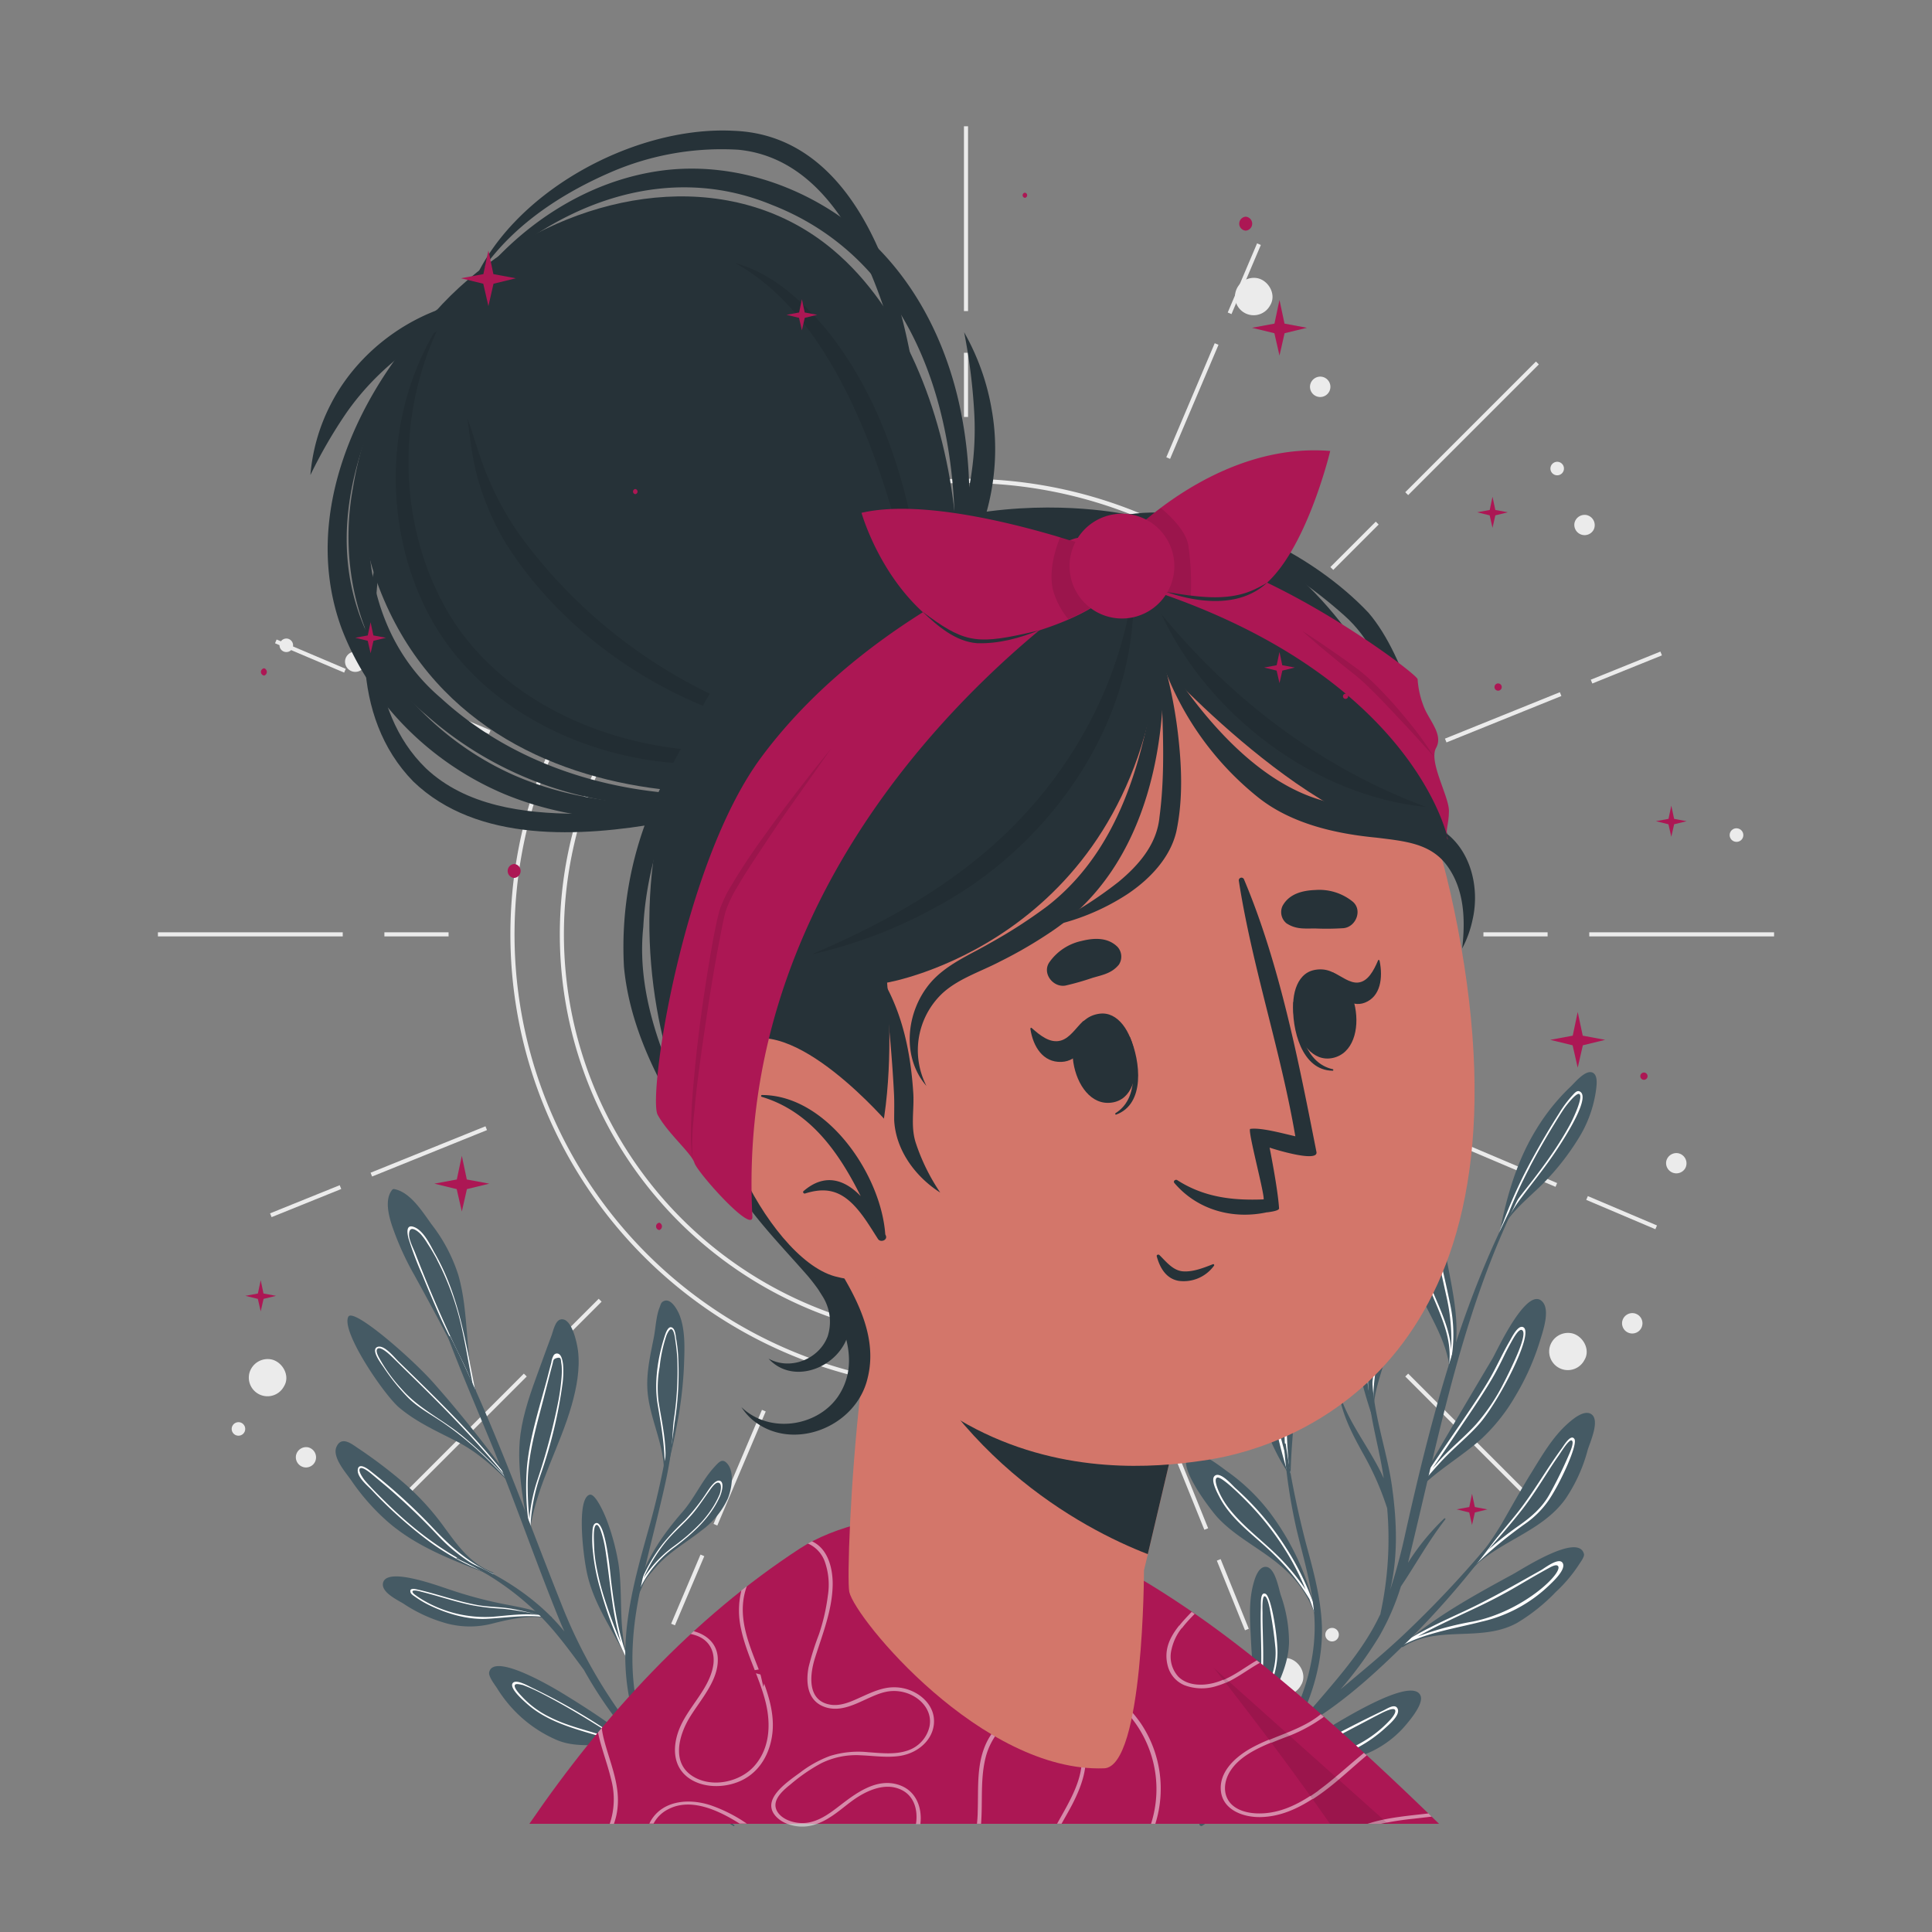 <svg xmlns="http://www.w3.org/2000/svg" viewBox="0 0 500 500"><rect x="0" y="0" width="500" height="500" fill="#808080" stroke="none"/><g id="freepik--background-complete--inject-65"><path d="M250,359.71a117.9,117.9,0,1,1,117.89-117.9A118,118,0,0,1,250,359.71ZM250,125A116.84,116.84,0,1,0,366.84,241.81,117,117,0,0,0,250,125Z" style="fill:#ebebeb"></path><path d="M250,346.93A105.12,105.12,0,1,1,355.12,241.81,105.24,105.24,0,0,1,250,346.93Zm0-209.18A104.06,104.06,0,1,0,354.06,241.81,104.18,104.18,0,0,0,250,137.75Z" style="fill:#ebebeb"></path><rect x="180.42" y="61.19" width="1.06" height="19.44" transform="translate(-13.39 72.95) rotate(-22)" style="fill:#ebebeb"></rect><rect x="193.3" y="86.75" width="1.06" height="32.07" transform="translate(-24.39 80.1) rotate(-22)" style="fill:#ebebeb"></rect><rect x="79.8" y="160.07" width="1.06" height="19.44" transform="translate(-107.35 177.39) rotate(-67)" style="fill:#ebebeb"></rect><rect x="111.45" y="167.19" width="1.06" height="32.07" transform="translate(-100.43 214.71) rotate(-67)" style="fill:#ebebeb"></rect><rect x="69.38" y="310.33" width="19.44" height="1.06" transform="translate(-110.69 52.27) rotate(-22)" style="fill:#ebebeb"></rect><rect x="94.94" y="297.45" width="32.07" height="1.06" transform="translate(-103.55 63.27) rotate(-22)" style="fill:#ebebeb"></rect><rect x="168.26" y="410.95" width="19.44" height="1.06" transform="translate(-270.33 414.53) rotate(-67)" style="fill:#ebebeb"></rect><rect x="175.38" y="379.31" width="32.07" height="1.06" transform="translate(-233.02 407.62) rotate(-67)" style="fill:#ebebeb"></rect><rect x="318.52" y="402.99" width="1.06" height="19.44" transform="translate(-131.37 149.57) rotate(-22)" style="fill:#ebebeb"></rect><rect x="305.64" y="364.8" width="1.06" height="32.07" transform="translate(-120.37 142.43) rotate(-22)" style="fill:#ebebeb"></rect><rect x="419.14" y="304.11" width="1.06" height="19.44" transform="translate(-33.19 577.52) rotate(-67)" style="fill:#ebebeb"></rect><rect x="387.49" y="284.36" width="1.06" height="32.07" transform="translate(-40.11 540.2) rotate(-67)" style="fill:#ebebeb"></rect><rect x="411.18" y="172.23" width="19.44" height="1.06" transform="translate(-34.07 170.25) rotate(-22)" style="fill:#ebebeb"></rect><rect x="372.99" y="185.11" width="32.07" height="1.06" transform="translate(-41.22 159.25) rotate(-22)" style="fill:#ebebeb"></rect><rect x="312.3" y="71.61" width="19.44" height="1.06" transform="translate(129.79 340.37) rotate(-67)" style="fill:#ebebeb"></rect><rect x="292.55" y="103.26" width="32.07" height="1.06" transform="translate(92.48 347.29) rotate(-67)" style="fill:#ebebeb"></rect><rect x="249.47" y="32.68" width="1.06" height="47.83" style="fill:#ebebeb"></rect><rect x="249.47" y="91.3" width="1.06" height="16.61" style="fill:#ebebeb"></rect><rect x="118.51" y="86.93" width="1.06" height="47.83" transform="translate(-43.52 116.64) rotate(-45)" style="fill:#ebebeb"></rect><rect x="148.91" y="132.95" width="1.06" height="16.61" transform="translate(-56.11 147.04) rotate(-45)" style="fill:#ebebeb"></rect><rect x="40.87" y="241.28" width="47.83" height="1.06" style="fill:#ebebeb"></rect><rect x="99.48" y="241.28" width="16.61" height="1.06" style="fill:#ebebeb"></rect><rect x="95.12" y="372.25" width="47.83" height="1.06" transform="translate(-228.73 193.35) rotate(-45)" style="fill:#ebebeb"></rect><rect x="141.14" y="341.84" width="16.61" height="1.06" transform="translate(-198.32 205.95) rotate(-45)" style="fill:#ebebeb"></rect><rect x="249.47" y="403.11" width="1.06" height="47.83" style="fill:#ebebeb"></rect><rect x="249.47" y="375.72" width="1.06" height="16.61" style="fill:#ebebeb"></rect><rect x="380.44" y="348.86" width="1.06" height="47.83" transform="translate(-152.01 378.57) rotate(-45)" style="fill:#ebebeb"></rect><rect x="350.03" y="334.07" width="1.06" height="16.61" transform="translate(-139.42 348.16) rotate(-45)" style="fill:#ebebeb"></rect><rect x="411.3" y="241.28" width="47.83" height="1.06" style="fill:#ebebeb"></rect><rect x="383.91" y="241.28" width="16.61" height="1.06" style="fill:#ebebeb"></rect><rect x="357.05" y="110.32" width="47.83" height="1.06" transform="translate(33.2 301.85) rotate(-45)" style="fill:#ebebeb"></rect><rect x="342.25" y="140.72" width="16.61" height="1.06" transform="translate(2.79 289.25) rotate(-45)" style="fill:#ebebeb"></rect><path d="M252.41,241.81A2.41,2.41,0,1,1,250,239.4,2.41,2.41,0,0,1,252.41,241.81Z" style="fill:#ebebeb"></path><path d="M70.24,351.82c2.89.63,4.94,4.25,3.26,6.95a4.83,4.83,0,0,1-9-3.25A4.9,4.9,0,0,1,70.24,351.82Z" style="fill:#ebebeb"></path><path d="M333.44,429.17c2.89.62,4.94,4.25,3.26,6.95a4.83,4.83,0,0,1-9-3.26A4.9,4.9,0,0,1,333.44,429.17Z" style="fill:#ebebeb"></path><path d="M120.67,84.93c2.88.63,4.94,4.25,3.26,6.95a4.83,4.83,0,0,1-9-3.25A4.89,4.89,0,0,1,120.67,84.93Z" style="fill:#ebebeb"></path><path d="M406.77,345.05c2.89.62,4.94,4.25,3.26,6.95a4.83,4.83,0,0,1-9-3.25A4.9,4.9,0,0,1,406.77,345.05Z" style="fill:#ebebeb"></path><path d="M325.46,72c2.89.63,4.94,4.25,3.26,7a4.83,4.83,0,0,1-9-3.25A4.9,4.9,0,0,1,325.46,72Z" style="fill:#ebebeb"></path><path d="M186,213.57c2.88.62,4.94,4.25,3.26,7a4.83,4.83,0,0,1-9-3.25A4.89,4.89,0,0,1,186,213.57Z" style="fill:#ebebeb"></path><path d="M79.71,374.56a2.67,2.67,0,0,1,1.79,3.82A2.62,2.62,0,0,1,79,379.77a2.65,2.65,0,0,1-2.38-3.18A2.68,2.68,0,0,1,79.71,374.56Z" style="fill:#ebebeb"></path><path d="M260.18,433.92a2.64,2.64,0,0,1-.77,5.21A2.65,2.65,0,0,1,257,436,2.69,2.69,0,0,1,260.18,433.92Z" style="fill:#ebebeb"></path><path d="M410.63,133.3a2.67,2.67,0,0,1,1.79,3.82,2.66,2.66,0,0,1-4.94-1.79A2.69,2.69,0,0,1,410.63,133.3Z" style="fill:#ebebeb"></path><path d="M423,339.89a2.64,2.64,0,1,1-3.15,2A2.67,2.67,0,0,1,423,339.89Z" style="fill:#ebebeb"></path><path d="M274.71,319a2.66,2.66,0,0,1,1.79,3.81,2.65,2.65,0,0,1-4.94-1.78A2.69,2.69,0,0,1,274.71,319Z" style="fill:#ebebeb"></path><path d="M291,188.93a2.67,2.67,0,0,1,2.66,3.27,2.65,2.65,0,0,1-5.22-.53A2.69,2.69,0,0,1,291,188.93Z" style="fill:#ebebeb"></path><path d="M342.24,97.53a2.64,2.64,0,1,1-3.15,2A2.67,2.67,0,0,1,342.24,97.53Z" style="fill:#ebebeb"></path><path d="M434.38,298.47a2.67,2.67,0,0,1,1.79,3.82,2.66,2.66,0,0,1-4.94-1.79A2.69,2.69,0,0,1,434.38,298.47Z" style="fill:#ebebeb"></path><path d="M92.5,168.68a2.66,2.66,0,0,1,1.78,3.81,2.65,2.65,0,0,1-4.93-1.78A2.68,2.68,0,0,1,92.5,168.68Z" style="fill:#ebebeb"></path><path d="M62.1,368.1A1.75,1.75,0,1,1,60,369.44,1.77,1.77,0,0,1,62.1,368.1Z" style="fill:#ebebeb"></path><path d="M449.79,214.41a1.76,1.76,0,0,1,1.18,2.53,1.74,1.74,0,0,1-1.69.92,1.75,1.75,0,1,1,.51-3.45Z" style="fill:#ebebeb"></path><path d="M345.12,421.34a1.75,1.75,0,1,1-2.09,1.34A1.77,1.77,0,0,1,345.12,421.34Z" style="fill:#ebebeb"></path><path d="M74.47,165.29a1.76,1.76,0,0,1,1.18,2.53,1.72,1.72,0,0,1-1.69.92,1.74,1.74,0,0,1-1.58-2.1A1.79,1.79,0,0,1,74.47,165.29Z" style="fill:#ebebeb"></path><path d="M403.38,119.55a1.75,1.75,0,1,1-2.09,1.34A1.77,1.77,0,0,1,403.38,119.55Z" style="fill:#ebebeb"></path><path d="M263.94,330.42a1.75,1.75,0,1,1-2.09,1.34A1.77,1.77,0,0,1,263.94,330.42Z" style="fill:#ebebeb"></path><path d="M181.56,88.06a1.77,1.77,0,0,1,1.19,2.53,1.76,1.76,0,0,1-3.28-1.18A1.79,1.79,0,0,1,181.56,88.06Z" style="fill:#ebebeb"></path></g><g id="freepik--Plants--inject-65"><path d="M365.59,311.86a32.06,32.06,0,0,0-1,13.94c1.46,9.78,8.82,17.51,10.41,27.14-.2,1.15-.44,2.32-.75,3.48a.14.14,0,0,1,0,.06v0h0s0,0,0,0,.05.09.09.11l.18-.4a7.55,7.55,0,0,0,.32-.72c.16-.35.29-.69.42-1,0,0,.08-.16.08-.21,3.58-9.88.29-20.84-1.38-30.87-1-5.73-.55-11.52-1.41-17.23-.2-1.36-.19-3.95-2.16-3.43C368.2,303.34,366.15,310,365.59,311.86Z" style="fill:#455a64"></path><path d="M367,320.29c-.62,11.89,10.34,22.28,7.79,34.16-.08.33-.16.66-.25,1s-.13.46-.2.69h0c0,.09-.06.18-.1.28a.14.14,0,0,1,0,.06v0h0s0,0,0,0,.05.09.09.11h0a.1.1,0,0,0,.1-.07c.13-.35.25-.71.36-1.06a14.9,14.9,0,0,0,.61-2.63s0,0,0,0a38,38,0,0,0-.23-15.91c-1.36-6.75-3.08-13.29-4.31-20.11-.16-.84-.16-4.16-1.51-3.72C367.69,313.69,367.11,318.92,367,320.29Zm.58-1.77c.11-.67,1-5.14,2.08-4.67.66.28.74,3.66.85,4.14.39,1.84.79,3.67,1.18,5.51.84,3.86,1.71,7.72,2.55,11.58a51.08,51.08,0,0,1,1.32,14.29C375,339,365.89,329.31,367.62,318.52Z" style="fill:#fff"></path><path d="M362.75,426c0,.16.13.37.34.24,9-5.8,20.24-1.08,29.56-6.25a48,48,0,0,0,10-8,37.79,37.79,0,0,0,6.1-7.26c.22-.36,1.36-1.83,1.18-2.56-1.43-5.55-15.85,3.84-18.27,5.17-9.43,5.14-18.06,9.84-26.33,16.43-.86.68-1.72,1.39-2.57,2.12C362.74,425.89,362.74,425.94,362.75,426Z" style="fill:#455a64"></path><path d="M362.75,426c.33-.21.65-.42,1-.61,6.19-3,13.08-4,19.74-5.72a37,37,0,0,0,17.44-9.4c.88-.86,4.54-4.16,3.46-5.81-1-1.5-4.65,1.38-5.55,1.89-6.7,3.75-13.25,7.56-20.24,10.79-4.46,2.07-9,4.13-13.24,6.63-.86.68-1.72,1.39-2.57,2.12C362.74,425.89,362.74,425.94,362.75,426Zm4.2-2.51c4.93-2.75,10.1-5.05,15.23-7.48,3.52-1.67,7-3.47,10.34-5.43,1.84-1.07,3.68-2.17,5.54-3.22.93-.53,1.86-1.06,2.8-1.56.47-.26,2-1.15,2.41-.43,1.06,1.93-9.28,11.75-22.11,14.29A79.87,79.87,0,0,0,367,423.48Z" style="fill:#fff"></path><path d="M377.73,408.94a.08.08,0,0,0,0,.12.1.1,0,0,0,.14,0l.55-.54c.69-.68,1.34-1.36,2-2.05l.36-.38a.18.18,0,0,0,.1,0c7.19-7.36,18.09-9.6,24.23-18.13a41.39,41.39,0,0,0,5.77-12.66c.56-1.93,3.33-7.81.91-9.34-1.89-1.19-4.85,1.39-6.08,2.49-3.92,3.48-6.7,8.34-9.43,12.75s-5.11,8.76-7.65,13.15a84.94,84.94,0,0,1-8.05,11.25Q379.17,407.25,377.73,408.94Z" style="fill:#455a64"></path><path d="M377.73,408.94a.08.08,0,0,0,0,.12c.59-.62,1.18-1.24,1.77-1.84l-1.08,1.29c.69-.68,1.34-1.36,2-2.05l1-1.09a114.65,114.65,0,0,1,13.26-11,24.2,24.2,0,0,0,6-5.93c3-4.32,7.7-14.49,6.79-16s-2.78,1.71-3.3,2.42c-4.19,5.71-7.59,11.91-12.09,17.41-3,3.69-6.1,7.35-9.17,11-.77.75-1.53,1.51-2.26,2.29Q379.17,407.25,377.73,408.94Zm29-36.16c.79.34-.41,3.07-.73,3.79a110.18,110.18,0,0,1-5.06,10.29c-2,3.52-4.81,5.84-8.06,8.12a83.62,83.62,0,0,0-7.78,6.18c3-3.45,6.05-6.93,8.87-10.54,2.33-3,4.36-6.22,6.42-9.41,1-1.6,2.06-3.19,3.15-4.74.3-.43,2.48-4,3.19-3.69" style="fill:#fff"></path><path d="M324.11,454.33a.07.07,0,0,0,.07.08s.08,0,.1-.07c0-.23.09-.45.13-.68.16-.84.3-1.68.43-2.51,0-.15.05-.3.07-.45a.26.26,0,0,0,0-.09c1.59-9,8.47-16.19,8.69-25.56a36.71,36.71,0,0,0-2.13-12.22c-.56-1.71-1.49-7.43-4-7.33-2,.08-2.86,3.47-3.22,4.89-1.13,4.54-.72,9.52-.5,14.14s.66,9,1,13.54a75.75,75.75,0,0,1-.24,12.34C324.38,451.7,324.25,453,324.11,454.33Z" style="fill:#455a64"></path><path d="M324.11,454.33a.07.07,0,0,0,.07.08c.12-.75.24-1.5.38-2.25l-.15,1.5c.16-.84.3-1.68.43-2.51.05-.43.09-.86.15-1.29a104.4,104.4,0,0,1,4.21-14.77,21.54,21.54,0,0,0,1.41-7.38c0-4.7-1.64-14.54-3.08-15.22s-1.19,2.66-1.22,3.45c-.2,6.31.43,12.59-.11,18.9-.37,4.25-.79,8.49-1.2,12.74-.19.94-.36,1.88-.5,2.83C324.38,451.7,324.25,453,324.11,454.33Zm1.49-9.43c.5-4.07,1-8.15,1.21-12.23.2-3.39.08-6.77,0-10.17-.05-1.69-.09-3.38-.07-5.07,0-.46-.18-4.18.49-4.32s1.24,2.46,1.37,3.15a101.69,101.69,0,0,1,1.47,10.13c.31,3.59-.6,6.72-1.84,10A75.67,75.67,0,0,0,325.6,444.9Z" style="fill:#fff"></path><path d="M323.07,461.83a1.43,1.43,0,0,0,.7-.24c9.21-3.53,19.28-3.69,28.54-7.21a26.8,26.8,0,0,0,10.75-7.08c1.24-1.4,5.52-6.23,4.57-8.47-2.82-6.74-33.9,14.48-44.12,22.11a1.66,1.66,0,0,0-.47.32C322.73,461.55,322.78,461.81,323.07,461.83Z" style="fill:#455a64"></path><path d="M323.07,461.83l2.06-1.13c2.23-.9,4.49-1.75,6.79-2.48,3.65-1.15,7.4-1.83,11.11-2.76a35.4,35.4,0,0,0,15.53-8.3c.95-.88,3.79-3.22,3.18-4.86s-2.89,0-3.71.37c-11.69,5.58-23.06,12-34.39,18.29a5.59,5.59,0,0,0-.6.3C322.73,461.55,322.78,461.81,323.07,461.83Zm5.42-3q6.66-3.63,13.33-7.19c3.49-1.87,7-3.71,10.48-5.55,1.73-.9,3.44-1.83,5.19-2.71.69-.34,3.35-1.7,3.6-.74s-1.59,2.76-1.92,3.1c-5.25,5.4-12,8.18-19.21,9.79A83.6,83.6,0,0,0,328.49,458.86Z" style="fill:#fff"></path><path d="M367.19,384a.43.43,0,0,0,0,.36.44.44,0,0,0,.4.28.5.5,0,0,0,.27,0,.22.22,0,0,0,.16-.06c4.35-4.25,11-8.21,15.46-12.29a47.62,47.62,0,0,0,8.63-10.88,64.34,64.34,0,0,0,6.36-14.16c.71-2.35,2.74-7.92.82-10.24-3.93-4.77-11.88,12.58-13,14.52Q376.65,367.73,367.19,384Z" style="fill:#455a64"></path><path d="M367.15,384.36a.44.44,0,0,0,.4.28c.26-.36.51-.74.77-1.1,1.7-2,3.4-4,5.22-5.9,2.95-3.11,6.32-5.8,9.17-9,5-5.58,14.27-23.34,11.59-25.11-1.39-.92-3.12,2.74-3.63,3.6-2,3.42-3.55,7.07-5.6,10.47-2.14,3.58-4.49,7-6.83,10.46-3.61,5.3-7.24,10.58-10.79,15.93Zm3.57-4.3c3.21-4.69,6.38-9.4,9.56-14.1,2.19-3.26,4.36-6.54,6.32-9.94,1.08-1.91,2.06-3.87,3-5.84.48-.95,1-1.92,1.51-2.84s2.2-4.12,3-2.9-1.58,6.42-2.13,7.64c-.91,2-1.83,3.93-2.84,5.87A51.19,51.19,0,0,1,382,368.61c-2.88,3.17-6.24,5.87-9.14,9C372.16,378.43,371.43,379.23,370.72,380.06Z" style="fill:#fff"></path><path d="M315.05,392.66c8,8.69,20.91,11.1,25.62,26.34a.06.06,0,0,0,.11,0,0,0,0,0,0,0,0c-.29-1.54-.63-3.07-1-4.59a66.78,66.78,0,0,0-11.06-22.85A50.45,50.45,0,0,0,317.89,381c-2.11-1.49-6.67-5.3-9.3-4.71C302.91,377.51,313.59,391.08,315.05,392.66Z" style="fill:#455a64"></path><path d="M315.53,387.3c3.22,6.32,9.61,10.42,14.5,15.34a57.75,57.75,0,0,1,8.85,11.19c.66,1.72,1.29,3.44,1.9,5.19a0,0,0,0,0,0,0c-.29-1.54-.63-3.07-1-4.59l-.14-.25A70.84,70.84,0,0,0,333,400.84a72.67,72.67,0,0,0-13.19-15.64c-.88-.8-3.79-4.24-5.29-3.36S315.08,386.42,315.53,387.3Zm-.54-4.9c1.1-.42,6.23,4.68,8.24,6.76a73.27,73.27,0,0,1,11.15,14.93,70.3,70.3,0,0,1,3.51,7.27,58.24,58.24,0,0,0-5.79-7.25c-4.41-4.72-9.93-8.51-13.93-13.58a20.79,20.79,0,0,1-2.65-4.32C315.25,385.59,314,382.77,315,382.4Z" style="fill:#fff"></path><path d="M325,345.22a54.72,54.72,0,0,0-.09,12.79,53.34,53.34,0,0,0,8.37,23.06c.08.12.15.25.24.38.07.4.15.81.25,1.2a1.4,1.4,0,0,0,.06.28l0,.06h0a.1.1,0,0,0,.18-.08c0-.5,0-1,0-1.5.17-10.3,2.07-20.38.69-30.7-.31-2.25-1.78-17-6.92-14.47C325.39,337.42,325.23,343.06,325,345.22Z" style="fill:#455a64"></path><path d="M327,347.29c-.35,6.34,1.31,13.15,2.62,19.34a144.4,144.4,0,0,0,3.61,14.44c.11.39.24.78.37,1.16,0,.14.08.28.12.42a1.3,1.3,0,0,0,.08.34h0a.1.1,0,0,0,.18-.08c0-.5,0-1,0-1.5s-.21-.76-.3-1.14a120.54,120.54,0,0,1-.64-16.91c0-3.07,0-6.12-.29-9.18a40.71,40.71,0,0,0-1.31-8.92c-.4-1.23-1.23-3.66-3-2.76C327.07,343.26,327.11,345.94,327,347.29Zm3.79-2.15c1.09,3.34,1.25,7.25,1.48,10.74s.2,6.7.17,10a106.23,106.23,0,0,0,.25,10.7c-1.22-4.46-2.39-8.93-3.26-13.52-.68-3.58-1.28-7.19-1.7-10.8a27.18,27.18,0,0,1-.18-5.63,14.65,14.65,0,0,1,.27-2C328.29,342.62,330.32,343.64,330.81,345.14Z" style="fill:#fff"></path><path d="M388.2,318.47c0,.16-.06.32-.1.49a.3.3,0,0,0,.38.34.31.31,0,0,0,.23-.24c.06-.29.14-.6.2-.89h0c.05-.24.11-.48.16-.72.23-.4.46-.79.72-1.17,2.73-4.13,7.46-7.63,10.68-11.15a65.37,65.37,0,0,0,7.92-10.31,31.84,31.84,0,0,0,4.6-12.29c.15-1.18.71-4.16-.77-4.91-1.86-.94-4.71,2.64-5.72,3.57a53.6,53.6,0,0,0-8.9,11.06C392.61,300.36,390.05,309.21,388.2,318.47Z" style="fill:#455a64"></path><path d="M389,316.42a19.11,19.11,0,0,0-.83,2.05c0,.16-.06.32-.1.49a.3.3,0,0,0,.38.34,3.59,3.59,0,0,1,.12-.35l.31-.78h0c.27-.64.57-1.27.88-1.89a43.5,43.5,0,0,1,4-6.37c2.63-3.5,5.38-6.9,7.87-10.49,1.25-1.81,10.84-15.69,7.07-17-.71-.25-1.4.7-1.78,1.09a29.48,29.48,0,0,0-3.45,4.65c-2.4,3.76-4.67,7.63-6.81,11.55A124,124,0,0,0,389,316.42Zm6.87-14.34c1.83-3.48,3.77-6.88,5.8-10.24,1-1.63,2-3.29,3.06-4.87.53-.78,3.23-4.3,4-3.84,1.08.68-1.49,6.16-2.27,7.64-.9,1.68-1.87,3.32-2.89,4.93-2.05,3.25-4.31,6.35-6.64,9.4-2.06,2.7-4.51,5.56-6.43,8.67A122.4,122.4,0,0,1,395.9,302.08Z" style="fill:#fff"></path><path d="M355.22,366.78c0,.16.11.31.16.48a.3.3,0,0,0,.5.1A.31.31,0,0,0,356,367l-.27-.88h0c-.08-.24-.14-.47-.22-.71,0-.46,0-.91,0-1.37.29-4.95,2.63-10.35,3.64-15a65.89,65.89,0,0,0,1.69-12.89,32.09,32.09,0,0,0-2.19-12.94c-.47-1.1-1.48-4-3.13-3.86-2.09.12-2.76,4.65-3.16,6a53.35,53.35,0,0,0-2.15,14C350,348.91,352.18,357.85,355.22,366.78Z" style="fill:#455a64"></path><path d="M354.91,364.59a19.56,19.56,0,0,0,.31,2.19c0,.16.11.31.16.48a.3.3,0,0,0,.5.1c0-.12-.06-.24-.08-.36,0-.28-.08-.56-.11-.84h0c-.09-.7-.15-1.39-.19-2.08a42.52,42.52,0,0,1,.27-7.52c.51-4.34,1.18-8.66,1.53-13,.18-2.18,1.51-19-2.42-18.26-.74.13-.85,1.3-1,1.84a29.2,29.2,0,0,0-.65,5.75c-.19,4.46-.21,8.94-.1,13.4A125,125,0,0,0,354.91,364.59Zm-1.26-15.85c-.16-3.92-.18-7.85-.11-11.77,0-1.91.06-3.83.2-5.74.06-1,.63-5.35,1.5-5.32,1.28,0,1.81,6.08,1.87,7.75.07,1.91.06,3.81,0,5.72-.15,3.83-.56,7.65-1,11.46-.42,3.36-1.11,7.07-1.21,10.73A125.36,125.36,0,0,1,353.65,348.74Z" style="fill:#fff"></path><path d="M332.75,373.69a240.6,240.6,0,0,0,5.42,26.44c1.83,6.73,3.67,13.57,3.93,20.58.31,8.38-2.11,17.68-6.37,25.72q3.69-4.12,7.3-8.36c4.9-5.75,9.77-11.65,13.25-18.4.34-.66.66-1.34,1-2a.18.18,0,0,1,0-.16A90.89,90.89,0,0,0,359,390.35a74.79,74.79,0,0,0-5.91-13.58C350.61,372.3,348.25,368,347,363c-.08-.28.32-.46.43-.17,2.5,6.57,7.65,13,10.68,19.77-.17-1.13-.36-2.25-.56-3.38-2-10.77-5.71-21.6-1.76-32.38.13-.36.64-.11.53.24-3.71,12,2.13,25.22,3.86,37.14,1.29,8.87,1.73,18.43-.42,27.26a146,146,0,0,0,4-14.91c6.78-30.24,14.62-60.32,29.33-87.8.14-.27.57-.09.43.19-15.05,29.83-21,62.25-28.86,94.39-.08.37-.18.73-.27,1.09A60.47,60.47,0,0,1,373.74,393c.17-.17.45,0,.29.24-4.3,5.52-7.6,11.57-11.48,17.34a62.86,62.86,0,0,1-5.63,12.94,101.5,101.5,0,0,1-10,13.69c6.14-5.15,12.34-10.23,18.11-15.84a274.34,274.34,0,0,0,24.56-27c.11-.14.31,0,.21.17a230,230,0,0,1-24.43,29.16c-7.65,7.6-15.83,15.35-25,21.18-8.77,10.09-18.14,20.23-29.23,27.63a.49.49,0,0,1-.57-.79c2-1.81,4-3.65,6-5.51,1.91-4.27,4.57-8.2,6.27-12.62a70.35,70.35,0,0,0,4.07-16.09c.05-.41.64-.3.62.09-.46,7.53-2.15,16.8-6.17,24q4.2-4.15,8.25-8.46c7.21-11,11.9-24.08,10.32-37.24-.81-6.76-2.75-13.3-4.34-19.9a146.24,146.24,0,0,1-3.31-22.24A.25.25,0,0,1,332.75,373.69Z" style="fill:#455a64"></path><path d="M176,340.7c1.44,4,1.15,8.91,1,13.07a104.16,104.16,0,0,1-1.66,14.2c-.79,4.37-1.79,8.7-2.87,13l0,.12-.21.84c0,.35-.09.7-.15,1.06a.21.21,0,0,1-.19.18.18.18,0,0,1-.22-.2c0-.19.05-.38.06-.57.7-8.07-4-15.44-4.24-23.44-.15-4.38.9-8.77,1.72-13,.45-2.37.57-5.44,1.49-7.66.24-.6.3-1.23,1-1.55C173.69,335.74,175.52,339.31,176,340.7Z" style="fill:#455a64"></path><path d="M174.11,343.69c-1.26-1-2,1.85-2.26,2.64-1.66,5.33-2.59,11.68-1.64,17.2,1,6.06,2.14,12.13,1.69,18.27l-.18.6c0,.19,0,.38-.06.57a.18.18,0,0,0,.22.2,2.25,2.25,0,0,0,.06-.36c.18-.57.34-1.15.49-1.72l0-.12a118.38,118.38,0,0,0,2.12-12.58,81,81,0,0,0,.94-17.8,40.67,40.67,0,0,0-.53-4.28C174.87,345.6,174.74,344.2,174.11,343.69Zm.72,3.6c.23,1.5.38,3,.46,4.52a83.56,83.56,0,0,1-.91,15.64,116.26,116.26,0,0,1-2.22,13.4,47.3,47.3,0,0,0-.45-10.49c-.36-2.62-.91-5.2-1.3-7.82a29.29,29.29,0,0,1,.31-8.81,37,37,0,0,1,1.77-8.15c.2-.52.79-1.67,1.24-1.59C174.53,344.13,174.74,346.7,174.83,347.29Z" style="fill:#fff"></path><path d="M139.78,402.35s0,0,0,0" style="fill:#455a64"></path><path d="M172.1,458.1a.19.19,0,0,1,.09.24h0a.23.23,0,0,1-.17.16.3.3,0,0,1-.16,0c-4.94-2.49-9.66-6.47-15.38-6.75-4.48-.24-8.32.32-12.57-1.52a33.74,33.74,0,0,1-11.38-8.16,35.1,35.1,0,0,1-3.87-5.12c-.54-.88-2.31-3.06-2.06-4.18,1.15-5.25,16.73,4.09,18.8,5.35,9.16,5.57,18.48,11.84,26.12,19.41a.07.07,0,0,1,0,.08.15.15,0,0,1-.06.09C171.69,457.82,171.9,458,172.1,458.1Z" style="fill:#455a64"></path><path d="M172.1,458.1c-.2-.15-.41-.28-.61-.42a.15.15,0,0,0,.06-.09c-5.07-3.84-10.44-7.32-15.83-10.68a158.18,158.18,0,0,0-17.95-10.09c-.86-.39-4.39-2.5-5.14-1.13s2.94,4.51,3.72,5.22c4.62,4.13,10.65,6,16.48,7.73,3.79,1.11,7.5,2.18,10.89,4.27,2.85,1.75,5.48,3.82,8.3,5.6a.23.23,0,0,0,.17-.16c-1.45-.92-2.85-1.93-4.24-2.93l4.24,2.92A.19.19,0,0,0,172.1,458.1Zm-12.77-7.8c-5.67-2.21-11.75-3.18-17.21-6a24.19,24.19,0,0,1-7.05-5.24c-.38-.41-2.23-2.27-1.81-3,.28-.5,1.75,0,2,0a43.2,43.2,0,0,1,4.72,2.1c5.33,2.72,10.52,5.8,15.6,9,2.83,1.75,5.59,3.58,8.34,5.44A28.25,28.25,0,0,0,159.33,450.3Z" style="fill:#fff"></path><path d="M149.57,349.44c.61,4.74-.34,9.68-1.63,14.24-3,10.53-8.78,20.33-10.61,31.2-.07.43-.14.85-.2,1.28.1.56,0,.42-.15-.24h0c-.79-2.89-3.54-15.64-2.28-24.78.79-5.71,2.75-11.1,4.72-16.48,1.13-3.07,2.23-6.15,3.38-9.21.37-1,.89-3.78,2.38-4C148,341,149.32,347.58,149.57,349.44Z" style="fill:#455a64"></path><path d="M144.58,350.39a1,1,0,0,0-1.27.33,4.86,4.86,0,0,0-.62,1.87c-.3,1.12-.59,2.23-.87,3.35-2,7.72-4.68,15.6-5.43,23.57A66.64,66.64,0,0,0,137,395.4v.52h0c.18.66.25.8.15.24.06-.43.13-.85.2-1.28,0-.59,0-1.19.06-1.78a48.46,48.46,0,0,1,2.69-12,120.29,120.29,0,0,0,5.44-22.74,23.49,23.49,0,0,0,.18-5.23C145.61,352.36,145.42,350.81,144.58,350.39Zm.7,2.49a7.46,7.46,0,0,1,.11,1.15,20.37,20.37,0,0,1-.06,2.47,58.83,58.83,0,0,1-.79,5.9,165.73,165.73,0,0,1-5.4,20.44A43.79,43.79,0,0,0,137,393.08a86.37,86.37,0,0,1-.44-8.79c0-7.53,2.12-14.65,4-21.87l1.38-5.37.69-2.68L143,353c.23-.9.1-1.28,1.1-1.55C145.3,351.14,145.11,351.84,145.28,352.88Z" style="fill:#fff"></path><path d="M157.07,393.5A59.76,59.76,0,0,1,160,404.32c1.23,7.39.09,15.94,2,23.31.18.48.33,1,.47,1.47.05.18.1.37.14.55a.09.09,0,0,1-.17.06l-.47-.93s0,0,0,0l-.25-.49c-3.66-7.18-8.37-13.73-9.93-21.79-1-5-2.49-18.62.78-19.66C154,386.36,156.27,391.38,157.07,393.5Z" style="fill:#455a64"></path><path d="M154.1,394.23c-.78.37-.76,1.9-.8,2.54a29.93,29.93,0,0,0,.18,5.09,51.44,51.44,0,0,0,1.84,9.29,101.62,101.62,0,0,0,6.37,17.12l.25.49s0,0,0,0l.47.93a.09.09,0,0,0,.17-.06c0-.18-.09-.37-.14-.55-2.41-6.32-3.42-13-4.26-19.69C158,407.9,156.78,393,154.1,394.23Zm2.44,6.06c.24,1.41.43,2.83.62,4.25.44,3.3.81,6.62,1.3,9.92a75.07,75.07,0,0,0,2.24,10.68A126.86,126.86,0,0,1,156.22,413a68.17,68.17,0,0,1-2-8.32,34.12,34.12,0,0,1-.47-4.62c0-.74-.35-5,.54-5.39C155.36,394.16,156.44,399.68,156.54,400.29Z" style="fill:#fff"></path><path d="M188.32,378.91c1.81,2.22,1,6.65,0,9a21.28,21.28,0,0,1-6.76,8.18c-4.07,3.22-8.62,5.71-12,9.68s-2.31,2.75-4.69,7.8c-.05.1-.14.1-.22,0a1,1,0,0,1-.15-.81s0-.09,0-.14c2.2-8.29,6.45-14.83,12.1-21.3,3.2-3.68,5.14-8.33,8.47-11.87C186.26,378.15,187.08,377.38,188.32,378.91Z" style="fill:#455a64"></path><path d="M186.41,383.27c-1.22-.57-2.76,1.9-3.39,2.8a50.92,50.92,0,0,1-5.83,7.42,62.89,62.89,0,0,0-5.69,6.08,41.64,41.64,0,0,0-6.18,11.11c-.33.67-.62,1.37-.89,2.09a1,1,0,0,0,.15.81l.09-.28a28.52,28.52,0,0,1,10.06-13c4.65-3.52,9-7.43,11.51-12.84C186.69,386.53,187.54,383.81,186.41,383.27Zm-.2,3.53a23.81,23.81,0,0,1-1.38,2.71,28.33,28.33,0,0,1-3.29,4.42,51.07,51.07,0,0,1-7.33,6.36,31.08,31.08,0,0,0-7.67,8.16,42.31,42.31,0,0,1,5.77-9.43c2.1-2.57,4.66-4.65,6.82-7.14,1-1.16,1.87-2.39,2.75-3.63.47-.67.94-1.35,1.41-2s1.74-2.71,2.63-2.54C187.08,383.92,186.38,386.43,186.21,386.8Z" style="fill:#fff"></path><path d="M112.3,358c7.33,8.29,14.16,17,20.65,26a.28.28,0,0,1,0,.34.06.06,0,0,1,0,.06l.12.17a.12.12,0,0,1,0,.17l0,0h0a.18.18,0,0,1-.13,0c-4.58-4.48-8.88-8.68-14.64-11.65-5.27-2.71-10.46-5-15-8.81-3.9-3.3-15-19.57-13.18-23.45C91.18,338.12,106.45,351.38,112.3,358Z" style="fill:#455a64"></path><path d="M103.21,352.43c-1-.92-3.77-4.57-5.56-3.83s1.07,4.42,1.6,5.2a52.7,52.7,0,0,0,6.52,8.07c2.48,2.41,5.42,4,8.28,5.9,7,4.65,13.24,10.7,18.9,16.92h0l0,0a.12.12,0,0,0,0-.17l-.12-.17a.06.06,0,0,0,0-.06C124.1,372.74,113.6,362.53,103.21,352.43Zm29.12,31.47a120.43,120.43,0,0,0-12.49-12.15c-5.17-4.33-11.42-7.12-15.89-12.27a40.38,40.38,0,0,1-5.87-8.14c-.2-.39-.93-1.71-.43-2.24s1.7.12,3.28,1.56c1.3,1.21,2.55,2.49,3.82,3.73,5,4.89,10,9.8,14.78,14.89Q126.22,376.35,132.33,383.9Z" style="fill:#fff"></path><path d="M142.83,418.69a.18.18,0,0,1,0,.12.19.19,0,0,1-.24.13l-.7-.22-.06,0c-5.25-.68-9.51.21-14.56,1.5a23.23,23.23,0,0,1-11.36,0,38.64,38.64,0,0,1-11.45-5.17c-1.44-.92-6.05-3-5.3-5.52,1.24-4.16,15.23,1.26,17.65,2a110,110,0,0,0,13.1,3.51c4.39.85,8.78,1.57,12.86,3.47A.15.15,0,0,1,142.83,418.69Z" style="fill:#455a64"></path><path d="M140.05,418.06s0,0,0,0c-2.54-.58-5.07-1.27-7.62-1.71-2.86-.5-5.79-.44-8.67-.93-5.38-.94-10.49-2.89-15.81-4.07-.7-.15-2.06-.43-1.7.76.15.51.9.93,1.28,1.2a25.2,25.2,0,0,0,3.75,2.2c4.44,2.11,9.58,3.66,14.53,3.44,5.74-.27,11.32-1.35,17-.13a.18.18,0,0,0,0-.12A18,18,0,0,0,140.05,418.06Zm-12.43.35a31.62,31.62,0,0,1-18.06-4.26,25.06,25.06,0,0,1-2.31-1.54c-.45-.37-1.09-1.17.6-.95a9.63,9.63,0,0,1,1.18.28c1.37.34,2.73.72,4.1,1.11,2.91.83,5.81,1.71,8.78,2.33a54.69,54.69,0,0,0,8,.95,65.29,65.29,0,0,1,9.6,1.64C135.57,417.49,131.52,418.09,127.62,418.41Z" style="fill:#fff"></path><path d="M127.7,407.32a.39.39,0,0,1,0,.24.26.26,0,0,1,0,.12.3.3,0,0,1-.09.13l0,0a.34.34,0,0,1-.37,0,14.57,14.57,0,0,1-2.23-1c-8.7-3.32-17.6-6.81-24.68-13a56.8,56.8,0,0,1-9.45-10.72c-1.33-1.92-5-6-3.79-8.67s3.59-1,5.22.14a123.56,123.56,0,0,1,12.17,9.19,67.17,67.17,0,0,1,10.18,11.07c3.56,4.85,7,9.89,12.84,12.09A.41.41,0,0,1,127.7,407.32Z" style="fill:#455a64"></path><path d="M111.65,395a146.36,146.36,0,0,0-15.89-14.39c-.72-.58-2.82-2.07-3.15-.4-.37,2,2.53,4.28,3.64,5.46A112.8,112.8,0,0,0,109.85,398a62.67,62.67,0,0,0,17.81,9.64.26.26,0,0,0,0-.12c-10.53-3.9-19.65-10.75-27.62-18.54-1.91-1.89-3.86-3.79-5.61-5.82-.28-.33-1.9-2.52-1.27-3.12s2.82,1.27,3.09,1.5l3.79,3.16a172.16,172.16,0,0,1,13.39,12.8,42.44,42.44,0,0,0,14.23,10,.39.39,0,0,0,0-.24C121.33,404.51,116.4,400.09,111.65,395Z" style="fill:#fff"></path><path d="M111.72,316.9a42.33,42.33,0,0,1,6.87,13c2.12,7.34,2,15,3,22.53a.14.14,0,0,0,0,.09,48.78,48.78,0,0,0,1.19,6.06c.11.42.23.85.35,1.28a.24.24,0,0,1,0,.26.31.31,0,0,1-.17.09.37.37,0,0,1-.18,0h0a.31.31,0,0,1-.2-.2c-.21-.6-.4-1.21-.58-1.82a.12.12,0,0,1-.09-.08c-4.49-9.37-9.58-18.85-14.68-28.12a74.68,74.68,0,0,1-5.79-12.83c-.86-2.64-1.91-6.72,0-9.16a.6.6,0,0,1,.51-.28C106.22,308.46,109.4,313.73,111.72,316.9Z" style="fill:#455a64"></path><path d="M107,317.5c-2-.66-1.61,1.74-1.28,3a84.71,84.71,0,0,0,3.58,9.47q2.13,5.25,4.42,10.43c2.88,6.51,6.9,13,9,19.83,0,0,0,0,0,0h0a.37.37,0,0,0,.18,0,.31.31,0,0,0,.17-.09c-.1-.52-.21-1-.31-1.54-.41-2-.8-4-1.19-6.06a.14.14,0,0,1,0-.09c-1.93-9.73-4-19.37-9.15-28.29C111.29,322.09,109.53,318.3,107,317.5Zm6.08,8.5a70.87,70.87,0,0,1,6.45,17.82c1.11,4.92,1.87,9.91,2.89,14.84-1.41-4-3.48-7.73-5.27-11.57q-4.2-9-7.92-18.28c-.6-1.48-1.19-3-1.76-4.46-.51-1.32-1.61-3.37-1.61-4.82,0-2.8,2.32-.9,3.08-.07a16,16,0,0,1,1.71,2.39C111.55,323.2,112.35,324.59,113.11,326Z" style="fill:#fff"></path><path d="M173.73,367.48a203,203,0,0,1-5.55,27.09c-2.28,8.16-4.65,16.32-5.75,24.74-1.48,11.18-.47,23.44,5.23,33.16a131.9,131.9,0,0,1-22.45-37.53c-9.19-23.07-17.51-46.78-28.66-69-.18-.37-.7-.08-.56.29,4.57,12.13,9.94,24,14.62,36.06s9,24.18,13.82,36.11c.52,1.29,1.07,2.56,1.63,3.83-7.12-8.83-17.56-15.33-27.81-19.1-.13-.05-.18.15-.06.2A72.33,72.33,0,0,1,138,416.47c5.1,4.7,9,10.15,13.09,15.66a111,111,0,0,0,38.77,40.46.16.16,0,0,0,.16-.27A111.72,111.72,0,0,1,172,457.27c-9.16-12.13-9.59-28.33-6.86-43,1.43-7.72,3.48-15.3,5.3-22.93s3.88-15.79,3.69-23.8A.22.22,0,0,0,173.73,367.48Z" style="fill:#455a64"></path></g><g id="freepik--Character--inject-65"><path d="M350.88,472H264.75c-.16-.57-.31-1.15-.46-1.72-15.27-59,1.65-72,30.1-52.83a147.09,147.09,0,0,1,23.34,20.32l6,6.29C333.1,453.72,342.17,463.05,350.88,472Z" style="fill:#d3766a"></path><path d="M372.42,472H250.66q-.6-4.18-1.1-8.19c-.53-4.13-1-8.1-1.34-11.88a175.25,175.25,0,0,1-.85-25.45,71.79,71.79,0,0,1,1.3-10.73c.15-.79.33-1.55.52-2.28.07-.25.14-.49.2-.73.21-.71.41-1.41.64-2.06.07-.22.16-.43.23-.66.16-.42.33-.84.5-1.25a19.33,19.33,0,0,1,4.88-7.19,12.79,12.79,0,0,1,1.23-1l.44-.29a9.77,9.77,0,0,1,.88-.53,14.33,14.33,0,0,1,2.91-1.19,18.28,18.28,0,0,1,5.76-.66l.75,0c6.9.42,15.63,3.8,26.27,9.93q7.28,4.2,15.78,10.1C329.23,431.53,351.74,451.85,372.42,472Z" style="fill:#AC1754"></path><path d="M248.86,414.82c.06-.3.13-.6.21-.89.43.09.86.17,1.3.23,3.07.47,7.68-.25,8.34-3.49.57-2.85-2.51-5.56-5.07-7,.2-.26.41-.5.62-.74,3.84,2.24,7.89,6.75,4.1,10.28C255.72,415.65,252.31,415.54,248.86,414.82Zm19.43,27.27c-5.69.14-10.48,4.09-12.71,8.4-2.94,5.7-2.29,12.19-2.51,18.27,0,1.06-.09,2.13-.19,3.19h1.06c.44-5.71-.23-11.54,1.18-17.16,1.36-5.4,5.82-11.35,12.79-11.75,6.38-.37,10.87,4.74,11.85,9.74,1.3,6.66-2.79,13.13-6,18.91a1.35,1.35,0,0,0-.15.26h1.16c.94-1.69,1.91-3.35,2.77-5,2.68-5.21,4.83-11.26,2.47-16.88A12.62,12.62,0,0,0,268.29,442.09Zm26.95,4a33.24,33.24,0,0,0-12.64-10.92c-5.32-2.65-11.32-3.68-17.35-4.15s-12.05-.4-18-1.06c0,.3,0,.62,0,.93,2.76.31,5.55.44,8.3.57,6.35.28,12.83.38,19,1.83a33.82,33.82,0,0,1,15.9,8.66A29.46,29.46,0,0,1,297.89,472H299A30.28,30.28,0,0,0,295.24,446Zm-6.13-36.69a13.87,13.87,0,0,1-8.19,3.44,10.74,10.74,0,0,1-8-3.52c-3.12-3.24-4.08-7.31-5.15-11.33h-.14l-.75,0h-.22c1.39,5.06,2.69,10.52,7.67,13.88,4.53,3,10,2.15,14.24-.78a30.85,30.85,0,0,0,4.32-3.7l-.9-.51A35.11,35.11,0,0,1,289.11,409.35Zm36.15,20.3c-3.55,2.07-6.75,4.73-10.9,5.85-3.16.85-6.92.76-9.29-1.5a7.68,7.68,0,0,1-1.82-7.21c.73-3.61,3.25-6.44,5.92-9.16l-.76-.53c-4,4.14-7.71,8.33-6.13,14.12a7.41,7.41,0,0,0,4.26,4.9,12.68,12.68,0,0,0,8.51.17c4.15-1.23,7.37-4,11-6Zm16,33.68c-4.54,3.28-9.87,6.22-16,6-2.58-.1-5.3-.86-6.88-2.75-2-2.45-1.52-5.79.11-8.29,2.85-4.39,8.74-6.61,13.77-8.59a40.17,40.17,0,0,0,10.35-5.43l-.78-.69a23.71,23.71,0,0,1-2.33,1.66c-4.82,3-10.65,4.4-15.63,7.18-4.42,2.46-8.48,6.42-7.84,11.31.59,4.53,5.41,6.63,10.2,6.56,5.77-.09,10.74-2.73,15.11-5.79s8.18-6.74,12.36-10.25l-.71-.65C349,456.88,345.28,460.42,341.26,463.33Zm28.4,5.94c-5,.58-10.06,1-14.66,2.34l-1.08.34h3.45a77.83,77.83,0,0,1,8.6-1.33c1.52-.18,3-.34,4.54-.53Z" style="fill:#fff;opacity:0.5"></path><path d="M359.24,472H250.67q-.6-4.18-1.11-8.19-.78-6.21-1.33-11.88a176.93,176.93,0,0,1-.86-25.45,74.34,74.34,0,0,1,1.3-10.73c.16-.79.34-1.55.52-2.28.07-.25.14-.49.2-.73.21-.71.41-1.41.64-2.06.07-.22.16-.43.23-.66.16-.42.33-.84.5-1.25a19.33,19.33,0,0,1,4.88-7.19,12.79,12.79,0,0,1,1.23-1l.44-.29c.29-.19.58-.36.88-.53a14.33,14.33,0,0,1,2.91-1.19,18.84,18.84,0,0,1,5.76-.66l.75,0a41,41,0,0,1,12.13,3Z" style="opacity:0.1"></path><path d="M344.2,472H137c19.38-28.33,42.49-53.3,70-71.24,17.45-11.39,58.88-15.14,86.88,7.15l.61.49c2.53,2.07,14.61,16.37,29.28,35.66C330.28,452.56,337.29,462.09,344.2,472Z" style="fill:#AC1754"></path><path d="M184,467.23a39.18,39.18,0,0,1,9.28,4.72h-1.86c-5.16-3.25-12.47-6.86-18.46-3.73a8.62,8.62,0,0,0-3.82,3.73h-1.09a10.18,10.18,0,0,1,.61-1.11C171.87,465.91,178.42,465.37,184,467.23Zm-28.31-20-.93,1.12c.82,4,2.41,8,3.36,12a19.81,19.81,0,0,1-.32,11.66h1.08a17.59,17.59,0,0,0,1-4.86c.4-5.89-2.19-11.48-3.62-17.14A24.38,24.38,0,0,1,155.73,447.2Zm37.55-36.68-1.37,1.07a21.64,21.64,0,0,0-.06,10.06c1.37,6.46,4.74,12.43,6.33,18.84,1.37,5.56,1.21,12-3.07,16.68-3.52,3.83-10.34,5.52-15.32,2.77-6.24-3.44-4.06-10.95-1.2-15.6s7.58-9.7,7.2-15.43c-.24-3.57-2.8-5.87-6.22-6.79l-.78.72a11,11,0,0,1,2,.62c3.3,1.44,4.34,4.57,3.82,7.6-1,5.91-6.19,10.42-8.56,15.87-1.92,4.4-2.27,10.13,2.42,13.32,4,2.71,9.93,2.44,14.08.19,4.93-2.68,7.13-7.92,7.46-12.75C200.83,435,188.66,423.19,193.28,410.52Zm11.39,51.21a45.07,45.07,0,0,1,7.86-5.41,20.42,20.42,0,0,1,10.34-2.08c3.28.13,6.58.64,9.84.19,5.48-.76,9.58-5,9-9.93-.53-4.5-5.42-8-10.55-7.86-2.84.06-5.48,1.28-7.94,2.38s-5.31,2.57-8.21,2.13c-6.37-1-5.29-8.19-4.05-12.1,2-6.33,4.53-12.53,4.58-19.18,0-3.82-1.08-9-5.33-11-.37.18-.72.37-1.07.57a8.1,8.1,0,0,1,4.37,4.72,17.91,17.91,0,0,1,.78,8.74A51.25,51.25,0,0,1,211.93,423a70.63,70.63,0,0,0-2.67,8.48c-.73,3.81-.45,8.88,4.5,10.39,5.4,1.64,10.48-2.92,15.41-4,6.2-1.38,12.57,3.37,11.37,9a8.51,8.51,0,0,1-5.63,6.16c-3.25,1.12-6.86.67-10.24.44a24.51,24.51,0,0,0-9.95,1,29.6,29.6,0,0,0-7.63,4.25c-3.5,2.56-10.39,7.12-6.15,11.5a7.61,7.61,0,0,0,3,1.85,10.82,10.82,0,0,0,3.33.65,10.53,10.53,0,0,0,4-.65,16.94,16.94,0,0,0,3.49-1.73c2.62-1.64,4.79-3.76,7.41-5.39s6.27-3.17,9.64-2.28c4.66,1.23,5.84,5.49,5.24,9.4h1.14c.5-3.91-.88-8.46-5.34-10.06-6.06-2.18-11.72,2.38-15.89,5.57-2.35,1.81-5.13,3.84-8.37,4.18-2.57.26-5.66-.59-7.15-2.52C199.22,466.28,202.39,463.55,204.67,461.73Zm63.62-19.64c-5.69.14-10.48,4.09-12.71,8.4-2.94,5.7-2.29,12.19-2.51,18.27,0,1.06-.09,2.13-.19,3.19h1.06c.44-5.71-.23-11.54,1.18-17.16,1.36-5.4,5.82-11.35,12.79-11.75,6.38-.37,10.87,4.74,11.85,9.74,1.3,6.66-2.79,13.13-6,18.91a1.35,1.35,0,0,0-.15.26h1.16c.94-1.69,1.91-3.35,2.77-5,2.68-5.21,4.83-11.26,2.47-16.88A12.62,12.62,0,0,0,268.29,442.09Zm14.31-7c-5.32-2.65-11.32-3.68-17.35-4.15-6.36-.5-12.8-.39-19.11-1.2-5.81-.74-12.59-2.42-16.5-6.5-2.49-2.59-1.8-6,.89-8.25s6.68-2.58,10.22-2.1c5.48.74,12.83,4.72,17.61.29,4.26-4-1.38-9.15-5.48-11-4.94-2.22-10.77-2.41-16.21-2.52a69,69,0,0,1-9.1-.32c-1.76-.27-3.41-1-4-2.57a4.91,4.91,0,0,1-.1-2.79l-1.15.29a6.15,6.15,0,0,0,.08,2.3c.59,2.41,3,3.49,5.62,3.77,5.91.63,11.9,0,17.81.87a23.19,23.19,0,0,1,7.68,2.35c2.58,1.42,5.78,4.16,5.2,7.07-.66,3.24-5.27,4-8.34,3.49-3.39-.51-6.51-1.82-9.92-2.22-5.65-.64-12.57,1.35-13.42,7-.8,5.19,6.11,8.5,10.81,10.05,5.62,1.85,11.74,2.19,17.69,2.46,6.35.28,12.83.38,19,1.83a33.82,33.82,0,0,1,15.9,8.66A29.46,29.46,0,0,1,297.89,472H299A30.28,30.28,0,0,0,295.24,446,33.24,33.24,0,0,0,282.6,435.12Zm6.51-25.77a13.87,13.87,0,0,1-8.19,3.44,10.74,10.74,0,0,1-8-3.52c-4-4.18-4.45-9.71-6.17-14.77l-1.25-.31c.35.92.64,1.85.91,2.8,1.49,5.31,2.64,11.22,7.92,14.78,4.53,3,10,2.15,14.24-.78a32.1,32.1,0,0,0,4.44-3.82l-.8-.61A34.28,34.28,0,0,1,289.11,409.35Zm27.5,25.37a17.07,17.07,0,0,1-2.25.78c-3.16.85-6.92.76-9.29-1.5a7.68,7.68,0,0,1-1.82-7.21,13.58,13.58,0,0,1,2.64-5.47c-.19-.25-.4-.49-.61-.73-2.5,3.1-4.14,6.44-3,10.63a7.41,7.41,0,0,0,4.26,4.9,12.68,12.68,0,0,0,8.51.17,17.54,17.54,0,0,0,2.17-.8Zm22.51,30.07c-4.05,2.64-8.67,4.72-13.86,4.51-2.58-.1-5.3-.86-6.88-2.75-2-2.45-1.52-5.79.11-8.29,2.25-3.47,6.4-5.58,10.53-7.29l-.56-.75a43.78,43.78,0,0,0-4.59,2.17c-4.42,2.46-8.48,6.42-7.84,11.31.59,4.53,5.41,6.63,10.2,6.56,5.06-.09,9.5-2.12,13.46-4.68C339.5,465.32,339.32,465.05,339.12,464.79Z" style="fill:#fff;opacity:0.5"></path><path d="M235.65,191.77C256,169.15,251.93,95.16,215.58,64.65c-50.07-42-143.77,18.78-117.48,87.44S219.94,209.22,235.65,191.77Z" style="fill:#263238"></path><path d="M121.94,74.54c11.94-15.85,29.71-27.92,49.76-30.45,20.36-2.52,41.23,5.78,55.57,20.2,10.75,10.94,17.54,25.08,20.89,39.87,3.31,14.61,3.39,29.77,1.37,44.55a167.1,167.1,0,0,1-6.65,28.75,231.4,231.4,0,0,0,3.8-29c2.83-37.67-8.6-80.49-46.9-95.43-28.29-11.71-57.63.52-77.84,21.54Z" style="fill:#263238"></path><g style="opacity:0.1"><path d="M114.46,82.77c-11.51,22.43-11.78,50.58-.07,72.88,11.73,22.53,36.5,35.16,61,38.08a147,147,0,0,0,50.63-3.06,122.71,122.71,0,0,1-51,6.83c-26.14-1.91-52.71-15.63-64.71-39.73-11.69-23.37-10.45-53.27,4.14-75Z"></path><path d="M190.34,68.11c9.42,2.56,17.1,9.61,23.31,16.91,11.56,14.18,18.31,31.72,22.13,49.44a157.74,157.74,0,0,1,3.06,32.29c-1.42-6.74-2.84-14.26-4.39-21-6.33-26.44-19-63.78-44.11-77.63Z"></path><path d="M121,108.37c1.89,5.23,3.28,10.63,5.51,15.71a78.48,78.48,0,0,0,7.92,14.27A131.86,131.86,0,0,0,199.67,186a88.19,88.19,0,0,0,16.23,3.59c-8.44.38-16.89-1.26-25-3.68-24-7.52-46.52-23.92-60-45.31A67.92,67.92,0,0,1,124,125c-1.67-5.42-2.29-11-3-16.6Z"></path></g><path d="M117.2,77.9c-7,5.82-11.06,14.54-14.55,22.77-10.73,26.19-11.79,60.27,11.47,80,21.8,20,52.55,27.32,81.57,24.4A109.53,109.53,0,0,0,209.28,203a86.21,86.21,0,0,1-13.36,3.65,108.26,108.26,0,0,1-41.72.08A93.23,93.23,0,0,1,110.27,185c-17-14.14-22.83-37.76-18.91-58.86a92.4,92.4,0,0,1,15.91-38.58c2.79-3.67,5.87-7.36,9.93-9.65Z" style="fill:#263238"></path><path d="M113.33,79.82c-17,22.63-30.63,53-19.66,81,7,17.59,21.9,32,39.12,39.7,17.75,7.84,37.91,8.77,57.07,6.28a161.68,161.68,0,0,0,28.83-6.43,111.22,111.22,0,0,1-13.89,5.4c-23.85,7.55-50.54,9.5-74.16-.22-18.94-7.93-34.78-23.47-42.18-42.77-10.93-29.59,4.15-61.69,24.87-82.94Z" style="fill:#263238"></path><path d="M132.72,77.25c-17.15,5.21-33,15-43.27,29.88a125,125,0,0,0-9.12,15.81,48.6,48.6,0,0,1,5.19-18.17c8.65-17.09,28-28.86,47.2-27.52Z" style="fill:#263238"></path><path d="M233.21,163.93c12.91-16.23,20.07-36.46,18.92-57.14A150.79,150.79,0,0,0,249.52,86a61.21,61.21,0,0,1,7.18,20.29c3.74,21.43-5,45.52-23.49,57.62Z" style="fill:#263238"></path><path d="M121.94,74.54C131.64,50,164,32.49,189.85,33.85c32.78,1.18,44.1,42.3,47.5,69.06a196.11,196.11,0,0,1,1.5,24.31c-3.91-28.15-12.93-85.07-47.78-88.47a72.19,72.19,0,0,0-33,5.82c-14.47,6.27-28.39,15.81-36.17,30Z" style="fill:#263238"></path><path d="M99.48,138.52c-3.74,19.9-4.84,45.17,10.74,60.31,10.36,9.77,25.3,11.7,39.09,11.77,21.65-.22,43.23-4.7,63.85-11.26-13.14,6.53-27.36,10.75-41.75,13.56-21,3.74-47.91,5.32-64.48-10.68-16.37-16.77-14.46-43.2-7.45-63.7Z" style="fill:#263238"></path><path d="M219.8,412c1.54,6.93,34.37,46.76,65.94,45.64,10.29-.38,10.32-51.25,10.32-51.25l1-4.14,13.66-58-67.82-44.61-9.81-5.91s-2.69,16.11-5.84,36.22c-.15.93-.3,1.86-.45,2.86s-.42,2.2-.56,3.26c-.51,3-1,6.06-1.46,9.13-.35,2.32-.69,4.59-1,7s-.61,4.86-1,7.32C220,383.82,219.19,409,219.8,412Z" style="fill:#d3766a"></path><path d="M227.24,329.9c16.14,46.47,52.9,65.76,69.81,72.31l13.66-58-67.82-44.61-9.81-5.91S230.39,309.79,227.24,329.9Z" style="fill:#263238"></path><path d="M378.92,249.66C395,353,335,374.33,312.68,377.79c-20.24,3.13-89.53,11.23-116.25-89.89S212.67,146.6,258.56,137,362.79,146.31,378.92,249.66Z" style="fill:#d3766a"></path><path d="M208.29,318.25c27.47-.75,21.29-63.95,21.29-63.95s61.73-10.39,70.4-82.79c0,0,46.23,50.86,74.68,44.75,0,0-24.46-88.34-82.84-83.08,0,0-70.44-15.75-107.42,45.12S181,319,208.29,318.25Z" style="fill:#263238"></path><path d="M239.78,281.06c-6.5-7.45-5.3-19.13.87-26.54,4.1-4.89,10.32-7.38,15.62-10.47a129.78,129.78,0,0,0,14.83-9.58c21.47-16.74,26.63-45.61,29.5-71.47,2.48,27.77-3.35,60.69-27.81,77.63a115.39,115.39,0,0,1-14,8.22c-5.12,2.68-11,4.49-15.12,8.43a20.28,20.28,0,0,0-3.9,23.78Z" style="fill:#263238"></path><path d="M299.36,167.2c9.64,15.8,24.54,34.85,43,40,10,3.2,21.46,1.95,30.75,7.59,7.52,4.84,9.9,14.91,8,23.17a28.22,28.22,0,0,1-2.7,7.5c.87-7.49.54-15.14-3.73-21.18s-11-6.57-18.47-7.5c-10.5-1-22-3.57-30.58-10.4a78,78,0,0,1-26.19-39.16Z" style="fill:#263238"></path><path d="M184.72,296.07a180.43,180.43,0,0,0,14,15.14c8.06,8.47,24.53,20.14,20.9,33.69-2.1,8.82-14.19,13.88-20.73,6.71,5.69,3.15,13.13.11,15.32-5.8A12.31,12.31,0,0,0,213,335.68l-1.23-1.95c-.69-1-2.16-2.91-3-3.84-8.85-10.12-19.62-20.56-24.06-33.82Z" style="fill:#263238"></path><path d="M188.11,280.1c6.25,14,14.7,26.65,23.24,39.36,6.72,10.69,16.58,23.59,13.2,37.15-3,13-20,19.47-30.16,10.54a15.5,15.5,0,0,1-2.52-3c7.23,7,19.63,5.09,25-2.72,8.49-12.57-4.1-27.84-10.29-38.94-8-13.13-15.66-27.1-18.45-42.4Z" style="fill:#263238"></path><g style="opacity:0.1"><path d="M293.28,151.73c1.52,34.74-21.43,67.36-51.47,83.25a121.23,121.23,0,0,1-31.73,12c16.74-7.15,32.65-15.74,46.31-27.68C276.16,202,289.84,178,293.28,151.73Z"></path><path d="M300.6,159c18.23,22.17,41.42,39.82,68.45,49.84C340.25,206,312.68,185.06,300.6,159Z"></path></g><path d="M201.53,157.06c-14.61,26.22-33.44,52-35.05,82.87-1.41,13.27,2.31,26.42,7.56,38.6a212.51,212.51,0,0,0,14.07,27.07A127.79,127.79,0,0,1,176,289c-7.18-11.85-13.23-24.84-14.52-38.82a93.13,93.13,0,0,1,7.07-41c8.18-19,20.42-35.83,33-52.06Z" style="fill:#263238"></path><path d="M291.82,133.18c21.47-3.46,47.79,10,62.32,25.37,10,11.6,15.64,35.24,18.28,50.27-3.64-9.46-7.17-18.89-11.14-28.06-3.54-7.77-6.87-15.71-13.33-21.43-15-13.43-35.68-25.11-56.13-26.15Z" style="fill:#263238"></path><path d="M300.11,167.76a120.4,120.4,0,0,1,4.71,21.84c1,8.46,1.4,17.09-.37,25.54-1.59,6.92-7,12.46-12.63,16.23A58.44,58.44,0,0,1,271,239.83a103.45,103.45,0,0,0,18.5-11.62c5.29-4.38,9.9-9.76,10.57-16.73,1.9-14.3.45-29.17.06-43.72Z" style="fill:#263238"></path><path d="M228.84,254.3c4.86,8.58,6.84,18.43,7.49,28.19.37,4.59-.81,9.06.78,13.61a51.93,51.93,0,0,0,6.22,12.54c-6.41-4.09-11.54-10.95-11.92-18.82,0-2.36.08-4.71-.06-7.09-.49-9.52-1.39-18.86-2.51-28.43Z" style="fill:#263238"></path><path d="M347.71,240.21a68.6,68.6,0,0,1-7.31.08c-2.81,0-5,.28-7.48-1.35a3.77,3.77,0,0,1-1-4.49c1.7-3.13,5.14-4,8.52-4.12a13.7,13.7,0,0,1,9.46,2.87C352.75,235.33,351,239.87,347.71,240.21Z" style="fill:#263238"></path><path d="M275.76,255.06a70.64,70.64,0,0,0,7-2c2.69-.79,4.92-1.15,6.79-3.39a3.76,3.76,0,0,0-.31-4.59c-2.52-2.53-6.06-2.38-9.34-1.56a13.7,13.7,0,0,0-8.26,5.42C269.55,251.8,272.52,255.66,275.76,255.06Z" style="fill:#263238"></path><path d="M292.41,268.34c-.12-.26-.48.45-.41.74,1.75,7,2.58,15.31-3.29,19-.18.11-.08.46.15.38C296.4,285.71,295.19,274.69,292.41,268.34Z" style="fill:#263238"></path><path d="M284.52,262.35c-11.52,1.59-7.48,24.52,3.19,23C298.21,283.93,294.17,261,284.52,262.35Z" style="fill:#263238"></path><path d="M280.23,264.35c-1.77,1.65-3.33,4.29-5.7,4.95-2.74.77-5.28-1.26-7.51-3.24-.23-.21-.39,0-.34.33.7,4.4,3.19,8.61,8,8.43,4.4-.15,6.8-4.59,7.12-9.2C281.87,264.77,281,263.69,280.23,264.35Z" style="fill:#263238"></path><path d="M334.7,259.37c0-.28.6.26.63.56.74,7.17,2.79,15.27,9.57,16.77.21,0,.24.41,0,.4C336.86,277.06,334.24,266.28,334.7,259.37Z" style="fill:#263238"></path><path d="M340.07,251.05c11.38-2.42,15.38,20.5,4.84,22.75C334.54,276,330.54,253.08,340.07,251.05Z" style="fill:#263238"></path><path d="M345.12,251.72c2,.9,4.2,2.79,6.39,2.56,2.53-.28,4-3.08,5.14-5.74.13-.27.34-.11.4.19.89,4.36.23,9.18-3.83,10.76-3.7,1.43-7.18-1.83-9-6C343.9,252.7,344.3,251.36,345.12,251.72Z" style="fill:#263238"></path><path d="M300.06,324.81c1.73,1.68,3.47,4,6.08,4.21s5.45-.94,7.75-1.84a.25.25,0,0,1,.31.36,9.7,9.7,0,0,1-9.14,3.95c-3.26-.56-4.89-3.37-5.69-6.35C299.26,324.72,299.81,324.56,300.06,324.81Z" style="fill:#263238"></path><path d="M328.57,297s2.14,10.65,2.45,15.73c0,.47-1.19.77-2.9,1-.08,0-.13.06-.2,0-8.87,1.94-18.07-.6-24-7.58-.37-.47.24-1,.72-.75,7,4.5,14.44,5.32,22.39,5,.27-1.42-4.27-18.13-3.47-18.24,2.76-.4,8.33,1.15,11.67,1.91-3.81-22.33-11.17-43.87-14.63-66.16a.7.7,0,0,1,1.31-.41c9.31,22,14.25,47.63,18.78,70.59C341.32,300.88,330.65,297.71,328.57,297Z" style="fill:#263238"></path><path d="M230.46,291.4S204.7,261,190.7,270.49s7.5,55,25.41,59.84,22.72-11.67,22.72-11.67Z" style="fill:#d3766a"></path><path d="M197.19,283.39a.24.24,0,0,0-.05.47c12.6,3.78,20,14.45,25.61,25.7-4-4.15-9.18-6.16-14.8-1.3-.29.26.06.72.39.62,4.88-1.53,8.55-1,12.28,2.67,2.64,2.6,4.6,6,6.61,9.11.67,1,2.57.27,2-.94l-.12-.27C228,303.94,214,283.4,197.19,283.39Z" style="fill:#263238"></path><path d="M194.72,314.81c.26,4.87-14.26-11.39-15-13.86s-6.93-7.66-9.52-12.45S176.56,223.6,197,196c29.75-40.16,81.12-56.62,81.12-56.62s8-2.53,33.09,4.82,55.55,30.24,55.67,31.59a23.26,23.26,0,0,0,1.47,6.76c1.27,3.67,5.3,7.44,3.31,11s3.36,12.56,3.32,16.34-1,4.75-.32,7.32-7.12-45.51-87.33-67.71C287.29,149.52,189.15,210.05,194.72,314.81Z" style="fill:#AC1754"></path><path d="M374.48,216.51a2.87,2.87,0,0,0,.14.71C374.69,217.43,374.64,217.18,374.48,216.51Z" style="fill:#AC1754"></path><path d="M374.47,216.51a4,4,0,0,0,.15.72C374.68,217.44,374.64,217.18,374.47,216.51Z" style="fill:#AC1754"></path><path d="M179.32,300.2c-.49-4.8.09-9.62.55-14.4s1.11-9.58,1.78-14.35c1.37-9.53,2.79-19.08,4.64-28.52.45-2.35.88-4.74,1.48-7a31.54,31.54,0,0,1,3-6.33c2.4-4.15,5.13-8.12,7.78-12.14s5.43-8,8.22-11.9l8.34-11.83q-9.19,11.19-17.63,23c-2.83,3.92-5.53,7.93-8,12.1a32.71,32.71,0,0,0-3.24,6.67c-.66,2.39-1.11,4.75-1.59,7.13-1.72,9.53-3.17,19.08-4.26,28.68-.52,4.8-1,9.61-1.32,14.44-.14,2.41-.24,4.83-.25,7.25A34.24,34.24,0,0,0,179.32,300.2Z" style="fill:#050400;opacity:0.1"></path><path d="M371.05,195.76a87.31,87.31,0,0,0-7-9.58,110.3,110.3,0,0,0-7.94-8.82,50,50,0,0,0-4.48-4c-1.6-1.15-3.17-2.34-4.8-3.46L342,166.55c-1.65-1.08-3.27-2.21-4.95-3.24,1.45,1.34,3,2.6,4.45,3.9l4.55,3.75c1.51,1.27,3.07,2.46,4.6,3.68a56.72,56.72,0,0,1,4.3,3.92c2.79,2.73,5.45,5.62,8.14,8.47,1.35,1.43,2.68,2.87,4,4.34S369.74,194.28,371.05,195.76Z" style="fill:#050400;opacity:0.1"></path><path d="M291.26,139.42s23.29-25.15,53-22.71c0,0-6.83,28.58-18.92,36.06-6,3.72-29.16,1.21-31.08-3.1A53.23,53.23,0,0,1,291.26,139.42Z" style="fill:#AC1754"></path><path d="M291.26,139.44a54.65,54.65,0,0,0,3,10.2,1.28,1.28,0,0,0,.37.53,2.15,2.15,0,0,0,.57.55c.17.09.31.22.54.33,2.4,1.53,7.24,2.63,12.45,3.14a70.76,70.76,0,0,0-.66-13.11c-.6-3.37-3.81-6.82-7.12-9.63A70.94,70.94,0,0,0,291.26,139.44Z" style="fill:#050400;opacity:0.1"></path><path d="M283.39,142s-39.24-14.22-60.43-9.28c0,0,6.45,23.17,25.68,32.38,8.61,4.13,38.44-7.12,37.94-12.16A41.58,41.58,0,0,0,283.39,142Z" style="fill:#AC1754"></path><path d="M274.39,139c-1.48,3.61-2.94,8.91-1.92,13.53a20.57,20.57,0,0,0,4,7.69c5.93-2.56,10.26-5.41,10.1-7.37A42.17,42.17,0,0,0,283.39,142S279.89,140.67,274.39,139Z" style="fill:#050400;opacity:0.1"></path><path d="M277.34,150.3a13.56,13.56,0,1,0,9.22-16.81A13.57,13.57,0,0,0,277.34,150.3Z" style="fill:#AC1754"></path><path d="M238.7,158.27c10.34,7.79,13.66,8.54,26.3,5.77,1.34-.27,2.67-.61,4-.94-5.11,2.05-10.55,3.54-16.12,3.36-5.64-.42-10.26-4.47-14.18-8.19Z" style="fill:#263238"></path><path d="M301.83,153.21c7.59,1.16,15.91,2.7,23.08-.79a33,33,0,0,0,3-1.61c-7,6.51-17.68,5.27-26.06,2.4Z" style="fill:#263238"></path></g><g id="freepik--Sparkles--inject-65"><polygon points="119.29 72.01 125.1 70.94 126.4 64.81 127.69 70.94 133.5 72.02 127.72 73.43 126.4 79.21 125.07 73.43 119.29 72.01" style="fill:#AC1754"></polygon><polygon points="112.41 306.33 118.22 305.25 119.52 299.13 120.81 305.25 126.62 306.33 120.84 307.74 119.52 313.53 118.19 307.74 112.41 306.33" style="fill:#AC1754"></polygon><polygon points="401.21 269.11 407.02 268.03 408.31 261.91 409.61 268.03 415.42 269.11 409.64 270.52 408.31 276.31 406.99 270.52 401.21 269.11" style="fill:#AC1754"></polygon><polygon points="324.02 84.83 329.83 83.75 331.13 77.63 332.43 83.75 338.23 84.83 332.45 86.24 331.13 92.03 329.81 86.24 324.02 84.83" style="fill:#AC1754"></polygon><polygon points="63.5 335.36 66.74 334.76 67.47 331.33 68.19 334.76 71.44 335.36 68.21 336.15 67.47 339.38 66.73 336.15 63.5 335.36" style="fill:#AC1754"></polygon><polygon points="91.94 165.05 95.18 164.45 95.91 161.03 96.63 164.45 99.88 165.05 96.65 165.84 95.91 169.07 95.17 165.84 91.94 165.05" style="fill:#AC1754"></polygon><polygon points="203.56 81.47 206.81 80.87 207.53 77.45 208.26 80.87 211.5 81.47 208.27 82.26 207.53 85.49 206.79 82.26 203.56 81.47" style="fill:#AC1754"></polygon><polygon points="376.99 390.62 380.24 390.02 380.96 386.6 381.69 390.02 384.94 390.63 381.7 391.42 380.96 394.65 380.23 391.42 376.99 390.62" style="fill:#AC1754"></polygon><polygon points="327.15 172.76 330.4 172.16 331.13 168.74 331.85 172.16 335.1 172.76 331.87 173.55 331.13 176.79 330.39 173.55 327.15 172.76" style="fill:#AC1754"></polygon><polygon points="428.56 212.52 431.81 211.92 432.53 208.5 433.26 211.92 436.5 212.53 433.27 213.32 432.53 216.55 431.79 213.32 428.56 212.52" style="fill:#AC1754"></polygon><polygon points="382.29 132.58 385.54 131.98 386.26 128.56 386.99 131.98 390.23 132.58 387 133.37 386.26 136.6 385.52 133.37 382.29 132.58" style="fill:#AC1754"></polygon><polygon points="193.59 432.56 196.84 431.96 197.56 428.54 198.29 431.96 201.53 432.56 198.3 433.35 197.56 436.58 196.82 433.35 193.59 432.56" style="fill:#AC1754"></polygon><path d="M425.45,279.45a.94.94,0,0,0,0-1.88A.94.94,0,0,0,425.45,279.45Z" style="fill:#AC1754"></path><path d="M170.64,318.33a1,1,0,0,0,0-1.89A.95.95,0,0,0,170.64,318.33Z" style="fill:#AC1754"></path><path d="M68.38,174.84a1,1,0,0,0,0-1.89A.95.95,0,0,0,68.38,174.84Z" style="fill:#AC1754"></path><path d="M387.71,178.75a.94.94,0,0,0,0-1.88A.94.94,0,0,0,387.71,178.75Z" style="fill:#AC1754"></path><path d="M348.23,180.87a.67.67,0,0,0,0-1.34A.67.67,0,0,0,348.23,180.87Z" style="fill:#AC1754"></path><path d="M265.24,51.2a.67.67,0,0,0,0-1.33A.67.67,0,0,0,265.24,51.2Z" style="fill:#AC1754"></path><path d="M164.41,127.89a.67.67,0,0,0,0-1.33A.67.67,0,0,0,164.41,127.89Z" style="fill:#AC1754"></path><path d="M322.39,59.69a1.81,1.81,0,0,0,0-3.61A1.81,1.81,0,0,0,322.39,59.69Z" style="fill:#AC1754"></path><path d="M133.06,227.21a1.81,1.81,0,0,0,0-3.61A1.81,1.81,0,0,0,133.06,227.21Z" style="fill:#AC1754"></path></g></svg>
